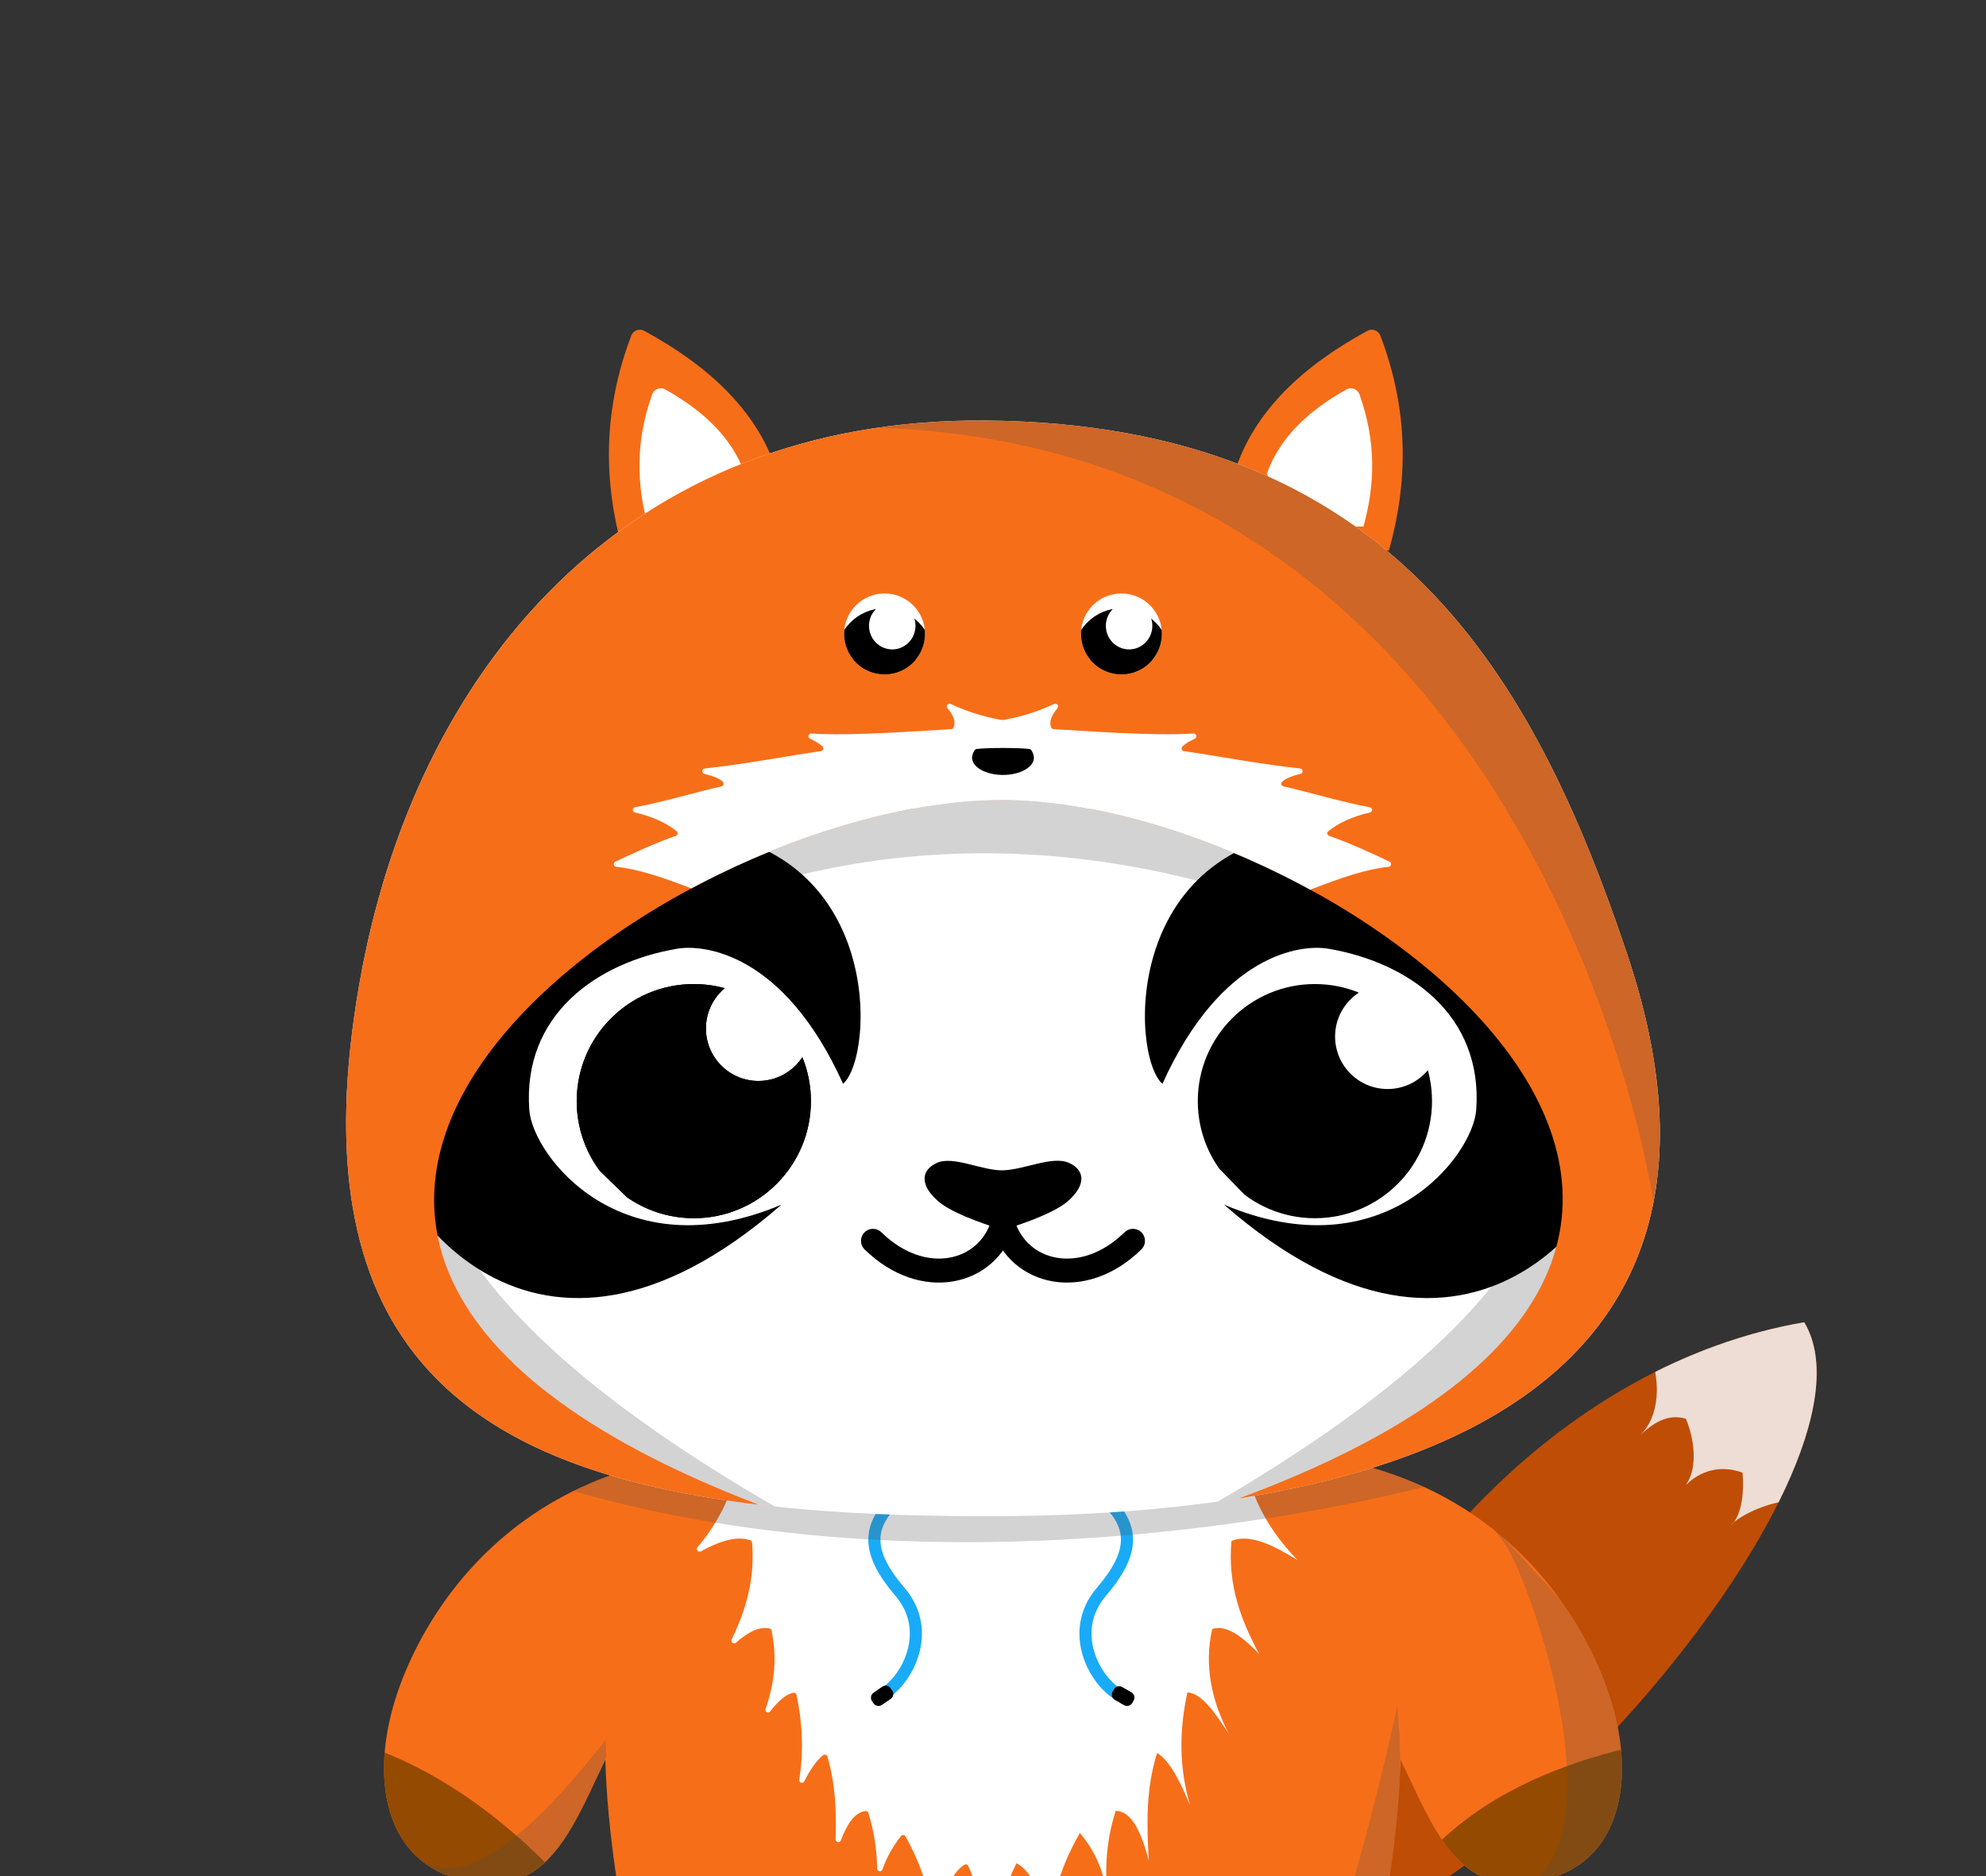 <?xml version="1.0" encoding="UTF-8" standalone="no"?><!DOCTYPE svg PUBLIC "-//W3C//DTD SVG 1.1//EN" "http://www.w3.org/Graphics/SVG/1.1/DTD/svg11.dtd"><svg width="100%" height="100%" viewBox="0 0 4542 4292" version="1.1" xmlns="http://www.w3.org/2000/svg" xmlns:xlink="http://www.w3.org/1999/xlink" xml:space="preserve" xmlns:serif="http://www.serif.com/" style="fill-rule:evenodd;clip-rule:evenodd;stroke-linecap:round;stroke-linejoin:round;stroke-miterlimit:10;"><rect x="0" y="0" width="4542" height="4292" fill="#333333" stroke="none"/><g id="PANDA_FOX"><g id="PANDA_FOX1" serif:id="PANDA_FOX"><g><path d="M2943.14,4421.23c372.045,92.419 1394.25,-1042.79 1183.2,-1396.65c-547.485,94.22 -979.956,579.419 -1134.13,1049.5" style="fill:#bf4d06;"/><clipPath id="_clip1"><path d="M2943.14,4421.23c372.045,92.419 1394.25,-1042.79 1183.2,-1396.65c-547.485,94.22 -979.956,579.419 -1134.13,1049.5"/></clipPath><g clip-path="url(#_clip1)"><path d="M3985.28,3368.77c7.618,99.792 -29.599,123.3 -25.51,118.801c19.276,-21.211 90.696,-57.735 159.336,-56.734l142.654,-547.318l-483.685,224.776c15.586,47.552 21.696,128.958 -28.844,176.51c31.622,-30.277 65.191,-51.788 106.272,-39.498c20.245,47.684 27.49,113.538 0,151.675c44.22,-43.383 95.002,-41.502 129.777,-28.212Z" style="fill:#edddd4;"/></g><path id="body_color" d="M2280.48,4776.37c-26.487,-0.099 -52.139,-1.528 -75.156,-4.366c7.483,46.227 16.443,115.016 10.886,152.531c-4.78,32.276 -22.487,48.688 -39.713,52.102c-192.879,38.23 -389.007,50.578 -501.185,23.972c-60.152,-14.266 -98.417,-41.682 -111.426,-75.758c-60.563,-158.636 -170.214,-570.176 -179.452,-899.39c-24.506,50.576 -48.775,106.266 -75.982,152.971c-38.67,66.38 -84.876,114.585 -139.08,122.645c-109.569,16.292 -188.224,-15.891 -236.367,-76.084c-68.459,-85.593 -74.749,-235.619 -6.826,-398.925c72.007,-173.124 232.308,-388.529 532.017,-471.113c295.405,-100.857 573.301,-120.005 835.075,-124.418c0.364,-0.006 0.728,-0.006 1.092,-0c261.752,4.412 539.622,23.558 834.873,124.357c299.867,82.585 460.203,298.026 532.219,471.174c67.924,163.306 61.634,313.332 -6.825,398.925c-48.143,60.193 -126.798,92.376 -236.367,76.084c-54.205,-8.06 -100.411,-56.265 -139.08,-122.645c-27.208,-46.706 -51.478,-102.398 -75.981,-152.957c-9.24,329.205 -118.891,740.741 -179.453,899.376c-13.009,34.076 -51.274,61.492 -111.427,75.758c-112.177,26.606 -308.305,14.258 -501.184,-23.972c-17.226,-3.414 -34.933,-19.826 -39.714,-52.102c-5.556,-37.515 3.404,-106.304 10.885,-152.531c-23.091,2.847 -48.835,4.277 -75.416,4.367c-8.47,0.185 -17.29,0.2 -26.413,-0.001Z" style="fill:#f76e19;"/><clipPath id="_clip2"><path d="M2280.48,4776.37c-26.487,-0.099 -52.139,-1.528 -75.156,-4.366c7.483,46.227 16.443,115.016 10.886,152.531c-4.78,32.276 -22.487,48.688 -39.713,52.102c-192.879,38.23 -389.007,50.578 -501.185,23.972c-60.152,-14.266 -98.417,-41.682 -111.426,-75.758c-60.563,-158.636 -170.214,-570.176 -179.452,-899.39c-24.506,50.576 -48.775,106.266 -75.982,152.971c-38.67,66.38 -84.876,114.585 -139.08,122.645c-109.569,16.292 -188.224,-15.891 -236.367,-76.084c-68.459,-85.593 -74.749,-235.619 -6.826,-398.925c72.007,-173.124 232.308,-388.529 532.017,-471.113c295.405,-100.857 573.301,-120.005 835.075,-124.418c0.364,-0.006 0.728,-0.006 1.092,-0c261.752,4.412 539.622,23.558 834.873,124.357c299.867,82.585 460.203,298.026 532.219,471.174c67.924,163.306 61.634,313.332 -6.825,398.925c-48.143,60.193 -126.798,92.376 -236.367,76.084c-54.205,-8.06 -100.411,-56.265 -139.08,-122.645c-27.208,-46.706 -51.478,-102.398 -75.981,-152.957c-9.24,329.205 -118.891,740.741 -179.453,899.376c-13.009,34.076 -51.274,61.492 -111.427,75.758c-112.177,26.606 -308.305,14.258 -501.184,-23.972c-17.226,-3.414 -34.933,-19.826 -39.714,-52.102c-5.556,-37.515 3.404,-106.304 10.885,-152.531c-23.091,2.847 -48.835,4.277 -75.416,4.367c-8.47,0.185 -17.29,0.2 -26.413,-0.001Z"/></clipPath><g clip-path="url(#_clip2)"><path id="leg_left" d="M3972.89,3964.66c-0,0 -394.937,4.404 -651.184,222.314c-256.248,217.909 84.368,239.115 84.368,239.115l444.826,-89.031l234.078,-83.496l34.123,-81.264l-146.211,-207.638Z" style="fill:#944a00;"/><path id="leg_left1" serif:id="leg_left" d="M1345.52,4370.38c-0,-0 -237.72,-315.411 -565.131,-392.545c-327.41,-77.134 -142.521,209.719 -142.521,209.719l335.447,305.404l206.03,138.983l85.67,-20.709l80.505,-240.852Z" style="fill:#944a00;"/><path d="M2273.39,4435.64c-0.443,3.005 -2.984,5.254 -6.021,5.328c-3.036,0.074 -5.684,-2.05 -6.272,-5.029c-8.58,-46.121 -24.845,-121.117 -46.862,-167.821c-0.775,-1.571 -2.174,-2.745 -3.856,-3.234c-1.682,-0.49 -3.492,-0.25 -4.989,0.661c-32.979,21.883 -48.472,69.99 -57.303,128.091c-0.532,2.969 -3.14,5.112 -6.155,5.061c-3.015,-0.051 -5.548,-2.282 -5.98,-5.267c-9.452,-61.924 -27.408,-125.468 -65.104,-192.713c-1.019,-1.817 -2.878,-3.006 -4.955,-3.169c-2.076,-0.163 -4.098,0.72 -5.389,2.355c-20.047,25.476 -33.384,50.942 -42.435,76.409c-0.978,2.827 -3.847,4.542 -6.8,4.064c-2.953,-0.478 -5.135,-3.01 -5.171,-6.001c-0.759,-42.477 -6.903,-84.955 -20.255,-127.433c-0.901,-2.852 -3.699,-4.665 -6.67,-4.323c-24.469,3.413 -42.009,29.535 -56.057,67.132c-1.092,2.844 -4.077,4.486 -7.064,3.884c-2.987,-0.602 -5.103,-3.271 -5.008,-6.317c2.133,-62.291 -0.059,-124.974 -18.752,-189.157c-0.567,-1.926 -2.025,-3.462 -3.92,-4.127c-1.894,-0.665 -3.992,-0.379 -5.639,0.77c-16.319,12.842 -30.437,34.567 -43.557,60.288c-1.491,2.588 -4.627,3.731 -7.434,2.709c-2.807,-1.022 -4.473,-3.914 -3.95,-6.855c10.582,-64.694 7.382,-129.379 -6.118,-194.065c-0.674,-3.21 -3.716,-5.351 -6.966,-4.904c-18.609,3.987 -36.415,20.952 -53.877,43.418c-1.954,2.083 -5.102,2.507 -7.537,1.015c-2.436,-1.492 -3.488,-4.489 -2.519,-7.176c20.544,-58.268 26.868,-117.854 13.773,-179.29c-0.497,-2.315 -2.259,-4.149 -4.552,-4.737c-23.829,-5.68 -49.884,8.734 -76.972,32.445c-2.246,1.93 -5.538,2.018 -7.883,0.21c-2.345,-1.808 -3.098,-5.014 -1.802,-7.677c31.712,-65.785 53.689,-136.437 46.642,-221.603c-0.204,-2.453 -1.831,-4.558 -4.154,-5.373c-33.411,-10.929 -72.42,3.357 -113.191,25.575c-2.619,1.351 -5.827,0.658 -7.657,-1.652c-1.829,-2.31 -1.766,-5.592 0.149,-7.831c62.432,-74.272 98.452,-159.848 99.292,-260.502l-25.213,-113.459l598.812,25.213l598.812,-25.213l-25.213,113.459c0.954,114.251 47.234,209.076 126.066,289.951c-54.553,-33.275 -107.905,-61.147 -151.279,-44.123c-9.41,101.355 22.276,182.163 63.033,258.435c-37.982,-39.28 -74.744,-67.576 -107.156,-56.73c-18.659,82.819 -1.931,162.268 37.819,239.525c-30.553,-46.921 -61.186,-92.569 -94.549,-94.549c-18.762,86.145 -19.436,172.289 6.303,258.434c-22.212,-51.923 -45.027,-101.437 -75.639,-119.762c-26.195,83.751 -23.53,164.878 -18.91,245.828c-17.186,-64.192 -38.964,-113.299 -75.639,-113.459c-21.273,65.134 -25.451,130.268 -18.91,195.402c-7.083,-48.326 -22.549,-96.651 -63.033,-144.976c-51.751,89.02 -68.448,171.467 -75.639,252.131c-7.95,-83.675 -22.352,-157.672 -69.336,-182.795c-29.541,57.843 -42.833,115.686 -51.359,173.529Z" style="fill:none;"/><clipPath id="_clip3"><path d="M2273.39,4435.64c-0.443,3.005 -2.984,5.254 -6.021,5.328c-3.036,0.074 -5.684,-2.05 -6.272,-5.029c-8.58,-46.121 -24.845,-121.117 -46.862,-167.821c-0.775,-1.571 -2.174,-2.745 -3.856,-3.234c-1.682,-0.49 -3.492,-0.25 -4.989,0.661c-32.979,21.883 -48.472,69.99 -57.303,128.091c-0.532,2.969 -3.14,5.112 -6.155,5.061c-3.015,-0.051 -5.548,-2.282 -5.98,-5.267c-9.452,-61.924 -27.408,-125.468 -65.104,-192.713c-1.019,-1.817 -2.878,-3.006 -4.955,-3.169c-2.076,-0.163 -4.098,0.72 -5.389,2.355c-20.047,25.476 -33.384,50.942 -42.435,76.409c-0.978,2.827 -3.847,4.542 -6.8,4.064c-2.953,-0.478 -5.135,-3.01 -5.171,-6.001c-0.759,-42.477 -6.903,-84.955 -20.255,-127.433c-0.901,-2.852 -3.699,-4.665 -6.67,-4.323c-24.469,3.413 -42.009,29.535 -56.057,67.132c-1.092,2.844 -4.077,4.486 -7.064,3.884c-2.987,-0.602 -5.103,-3.271 -5.008,-6.317c2.133,-62.291 -0.059,-124.974 -18.752,-189.157c-0.567,-1.926 -2.025,-3.462 -3.92,-4.127c-1.894,-0.665 -3.992,-0.379 -5.639,0.77c-16.319,12.842 -30.437,34.567 -43.557,60.288c-1.491,2.588 -4.627,3.731 -7.434,2.709c-2.807,-1.022 -4.473,-3.914 -3.95,-6.855c10.582,-64.694 7.382,-129.379 -6.118,-194.065c-0.674,-3.21 -3.716,-5.351 -6.966,-4.904c-18.609,3.987 -36.415,20.952 -53.877,43.418c-1.954,2.083 -5.102,2.507 -7.537,1.015c-2.436,-1.492 -3.488,-4.489 -2.519,-7.176c20.544,-58.268 26.868,-117.854 13.773,-179.29c-0.497,-2.315 -2.259,-4.149 -4.552,-4.737c-23.829,-5.68 -49.884,8.734 -76.972,32.445c-2.246,1.93 -5.538,2.018 -7.883,0.21c-2.345,-1.808 -3.098,-5.014 -1.802,-7.677c31.712,-65.785 53.689,-136.437 46.642,-221.603c-0.204,-2.453 -1.831,-4.558 -4.154,-5.373c-33.411,-10.929 -72.42,3.357 -113.191,25.575c-2.619,1.351 -5.827,0.658 -7.657,-1.652c-1.829,-2.31 -1.766,-5.592 0.149,-7.831c62.432,-74.272 98.452,-159.848 99.292,-260.502l-25.213,-113.459l598.812,25.213l598.812,-25.213l-25.213,113.459c0.954,114.251 47.234,209.076 126.066,289.951c-54.553,-33.275 -107.905,-61.147 -151.279,-44.123c-9.41,101.355 22.276,182.163 63.033,258.435c-37.982,-39.28 -74.744,-67.576 -107.156,-56.73c-18.659,82.819 -1.931,162.268 37.819,239.525c-30.553,-46.921 -61.186,-92.569 -94.549,-94.549c-18.762,86.145 -19.436,172.289 6.303,258.434c-22.212,-51.923 -45.027,-101.437 -75.639,-119.762c-26.195,83.751 -23.53,164.878 -18.91,245.828c-17.186,-64.192 -38.964,-113.299 -75.639,-113.459c-21.273,65.134 -25.451,130.268 -18.91,195.402c-7.083,-48.326 -22.549,-96.651 -63.033,-144.976c-51.751,89.02 -68.448,171.467 -75.639,252.131c-7.95,-83.675 -22.352,-157.672 -69.336,-182.795c-29.541,57.843 -42.833,115.686 -51.359,173.529Z"/></clipPath><g clip-path="url(#_clip3)"><g id="_2body" serif:id="2body"><ellipse id="body2_color" cx="2309.12" cy="3619.87" rx="740.766" ry="1128.83" style="fill:#fff;"/><clipPath id="_clip4"><ellipse id="body2_color1" serif:id="body2_color" cx="2309.12" cy="3619.87" rx="740.766" ry="1128.83"/></clipPath><g clip-path="url(#_clip4)"><path id="shadow_body2" d="M3375.96,3815.71l-203.51,631.923l-643.686,10.831c0,-0 1138.19,-752.14 428.171,-1427.48l388.478,-302.159l10.333,659.703" style="fill:#111;fill-opacity:0.18;"/></g></g></g><g><path d="M2518.9,3421.03c80.472,68.282 75.519,131.901 0,220.183c-77.857,91.016 -15.426,206.552 44.054,237.889" style="fill:none;stroke:#19abf7;stroke-width:27.67px;"/><path d="M2577.55,3888.51l3.079,-5.334l-20.969,-12.106l-3.079,5.334l20.969,12.106Z" style="fill:#241a0d;stroke:#000;stroke-width:27.67px;"/></g><g><path d="M2058.2,3421.03c-80.472,68.282 -75.519,131.901 -0,220.183c77.857,91.016 15.426,206.552 -44.054,237.889" style="fill:none;stroke:#19abf7;stroke-width:27.67px;"/><path d="M2029.12,3874.76l-3.497,-5.07l-19.933,13.747l3.497,5.07l19.933,-13.747Z" style="fill:#241a0d;stroke:#000;stroke-width:27.67px;"/></g><g id="body_shadows"><path id="body_shadow_1" d="M2910.85,5014.81l119.257,-31.425l62.185,-247.504l112.953,-542.713l-4.13,-217.94l-5.597,-73.114c-0,0 -175.979,853.627 -412.925,1112.7" style="fill:#525252;fill-opacity:0.25;"/><path id="body_shadow_3" d="M962.87,4303.89l176.365,16.797l137.896,-64.55l72.372,-116.477l30.193,-105.985c0,0 58.408,-117.438 50.586,-108.88c-53.677,58.73 -303.653,423.236 -460.771,333.689" style="fill:#525252;fill-opacity:0.25;"/><path d="M1389.74,4094.75c0,0 -8.089,-186.203 -6.933,-201.726c1.155,-15.522 136.357,0 136.357,0l2.312,133.547l-131.736,68.179Z" style="fill:#f76e19;"/><path id="body_shadow_4" d="M3693.47,4351.53l58.521,-203.83l-0.755,-91.846l-41.933,-64.968l-14.628,-191.051c-0,0 -361.656,-406.854 -255.606,-272.198c49.52,62.878 256.838,625.889 65.94,779.474" style="fill:#525252;fill-opacity:0.25;"/><path id="body_shadow_5" d="M3153.33,3321.38l121.047,75.109c-0,-0 -1017.76,284.386 -1958.2,15.673l-37.155,-88.556" style="fill:#525252;fill-opacity:0.25;"/></g></g><g id="ear"><path d="M2827.46,1068.39c45.347,-129.417 150.771,-230.797 300.076,-311.7c5.271,-2.842 11.51,-3.277 17.125,-1.195c5.614,2.083 10.06,6.482 12.202,12.074c66.444,175.117 62.879,337.104 19.586,491.642l-265.195,-0l-83.794,-190.821Z" style="fill:#f76e19;"/><path d="M2897.29,1083.69c27.894,-79.606 91.697,-142.454 182.003,-192.934c5.325,-2.964 11.682,-3.445 17.393,-1.317c5.711,2.129 10.202,6.654 12.288,12.38c38.755,107.581 35.925,207.359 9.227,302.661l-167.869,-0l-53.042,-120.79Z" style="fill:#fff;"/></g><g id="ear1" serif:id="ear"><path d="M1773.18,1068.39c-45.347,-129.417 -150.771,-230.797 -300.076,-311.7c-5.271,-2.842 -11.51,-3.277 -17.125,-1.195c-5.614,2.083 -10.06,6.482 -12.202,12.074c-66.444,175.117 -62.879,337.104 -19.586,491.642l265.195,-0l83.794,-190.821Z" style="fill:#f76e19;"/><path d="M1703.35,1083.69c-27.894,-79.606 -91.697,-142.454 -182.003,-192.934c-5.325,-2.964 -11.682,-3.445 -17.393,-1.317c-5.711,2.129 -10.201,6.654 -12.287,12.38c-38.756,107.581 -35.926,207.359 -9.228,302.661l167.869,-0l53.042,-120.79Z" style="fill:#fff;"/></g><path id="head_color" d="M2256.25,961.982c-825.042,-7.828 -1309.18,567.45 -1434.94,1291.8c-69.225,398.722 -15.58,673.484 140.091,859.476c116.871,139.634 291.501,229.497 516.113,283.756c222.907,53.847 495.252,72.716 809.015,71.104c414.377,-2.129 790.077,-58.29 1062.6,-193.845c183.221,-91.136 319.999,-218.143 391.39,-388.378c76.287,-181.913 77.962,-413.537 -19.557,-704.316c-213.058,-635.292 -538.439,-1210.81 -1464.71,-1219.6l-0.001,0Z" style="fill:#fff;"/><clipPath id="_clip5"><path id="head_color1" serif:id="head_color" d="M2256.25,961.982c-825.042,-7.828 -1309.18,567.45 -1434.94,1291.8c-69.225,398.722 -15.58,673.484 140.091,859.476c116.871,139.634 291.501,229.497 516.113,283.756c222.907,53.847 495.252,72.716 809.015,71.104c414.377,-2.129 790.077,-58.29 1062.6,-193.845c183.221,-91.136 319.999,-218.143 391.39,-388.378c76.287,-181.913 77.962,-413.537 -19.557,-704.316c-213.058,-635.292 -538.439,-1210.81 -1464.71,-1219.6l-0.001,0Z"/></clipPath><g clip-path="url(#_clip5)"><g id="hodie_shadow"><path id="shadow_hoddie" d="M3275.8,2236.64c0,0 -974.577,-640.896 -1999.18,0c-1351.81,845.567 94.89,-641.717 94.89,-641.717l1409.94,-4.137l918.408,293.294l-424.063,352.56Z" style="fill:#525252;fill-opacity:0.25;"/><path id="shadow_hoddie1" serif:id="shadow_hoddie" d="M928.409,2236.64l-507.597,1251.43c0,0 1462.01,21.396 1371.39,-30.375c-1027.81,-587.214 -777.454,-944.026 -777.454,-944.026" style="fill:#525252;fill-opacity:0.25;"/><path id="shadow_hoddie2" serif:id="shadow_hoddie" d="M3609.31,2236.64l292.135,1245.14c0,-0 -1246.55,27.685 -1155.93,-24.086c1027.81,-587.214 777.455,-944.026 777.455,-944.026" style="fill:#525252;fill-opacity:0.25;"/></g><g id="right_eye"><path d="M1928.13,2479.2c74.143,-64.813 94.444,-571.184 -389.119,-581.98c-368.783,-8.233 -717.011,322.818 -682.222,651.9c22.126,209.299 362.959,701.669 930.481,206.487c-365.811,154.383 -569.065,-111.859 -576.735,-216.594c-15.934,-217.559 154.425,-337.886 338.583,-368.905c60.157,-10.132 243.475,8.834 379.012,309.092Z"/><path d="M1586.76,2250.97c147.823,-0 267.835,120.011 267.835,267.835c0,147.821 -120.012,267.835 -267.835,267.835c-147.822,-0 -267.834,-120.014 -267.834,-267.835c-0,-147.824 120.012,-267.835 267.834,-267.835Z" style="fill:#fff;"/><clipPath id="_clip6"><path d="M1586.76,2250.97c147.823,-0 267.835,120.011 267.835,267.835c0,147.821 -120.012,267.835 -267.835,267.835c-147.822,-0 -267.834,-120.014 -267.834,-267.835c-0,-147.824 120.012,-267.835 267.834,-267.835Z"/></clipPath><g clip-path="url(#_clip6)"><path d="M1372.68,2679.7c-33.746,-44.81 -53.756,-100.534 -53.756,-160.896c-0,-147.824 120.012,-267.835 267.834,-267.835c24.504,-0 48.244,3.297 70.799,9.473c-26.332,22.031 -43.091,55.133 -43.091,92.12c-0,66.265 53.797,120.062 120.063,120.062c42.037,0 79.058,-21.651 100.509,-54.4c12.608,31.061 19.555,65.017 19.555,100.58c0,147.821 -120.012,267.835 -267.835,267.835c-57.457,-0 -110.712,-18.131 -154.352,-48.981c18.64,-31.551 35.285,-66.708 9.013,-81.878c-29.821,-17.216 -53.983,-14.664 -68.739,23.92Z"/><path d="M1372.68,2679.7c-33.746,-44.81 -53.756,-100.534 -53.756,-160.896c-0,-147.824 120.012,-267.835 267.834,-267.835c24.504,-0 48.244,3.297 70.799,9.473c-26.332,22.031 -43.091,55.133 -43.091,92.12c-0,66.265 53.797,120.062 120.063,120.062c42.037,0 79.058,-21.651 100.509,-54.4c12.608,31.061 19.555,65.017 19.555,100.58c0,147.821 -120.012,267.835 -267.835,267.835c-57.457,-0 -110.712,-18.131 -154.352,-48.981"/></g></g><g id="left_eye"><path d="M2658.5,2479.2c-74.143,-64.813 -94.444,-571.184 389.119,-581.98c368.785,-8.233 717.011,322.818 682.222,651.9c-22.127,209.299 -362.958,701.669 -930.481,206.487c365.811,154.383 569.066,-111.859 576.737,-216.594c15.933,-217.559 -154.427,-337.886 -338.585,-368.905c-60.157,-10.132 -243.475,8.834 -379.012,309.092Z"/><path d="M3275.02,2518.8c0,-147.824 -120.014,-267.835 -267.836,-267.835c-147.821,-0 -267.835,120.011 -267.835,267.835c-0,147.821 120.014,267.835 267.835,267.835c147.822,-0 267.836,-120.014 267.836,-267.835Z" style="fill:#fff;"/><clipPath id="_clip7"><path d="M3275.02,2518.8c0,-147.824 -120.014,-267.835 -267.836,-267.835c-147.821,-0 -267.835,120.011 -267.835,267.835c-0,147.821 120.014,267.835 267.835,267.835c147.822,-0 267.836,-120.014 267.836,-267.835Z"/></clipPath><g clip-path="url(#_clip7)"><path d="M2846.29,2732.88c44.809,33.744 100.535,53.756 160.895,53.756c147.822,-0 267.836,-120.014 267.836,-267.835c0,-24.506 -3.299,-48.244 -9.474,-70.801c-22.032,26.333 -55.133,43.093 -92.119,43.093c-66.265,-0 -120.064,-53.798 -120.064,-120.063c-0,-42.038 21.651,-79.057 54.4,-100.509c-31.061,-12.609 -65.015,-19.555 -100.579,-19.555c-147.821,-0 -267.835,120.011 -267.835,267.835c-0,57.457 18.133,110.711 48.981,154.351"/></g></g><path id="hoddie_color" d="M1854.6,3485.14c-1799.89,-613.465 -343.698,-1657.89 439.225,-1655.35c772.528,2.51 2192.57,1042.46 447.256,1630.45c-30.364,10.229 1160.37,67.421 1160.37,67.421l-36.261,-775.857l-0,-252.605l-112.843,-418.792l-312.433,-611.57l-388.273,-345.669l-529.081,-192.07l-491.914,0l-538.448,172.127l-319.079,245.958l-232.663,336.328l-162.259,468.018l-55.734,259.253l-222.448,1114.88c-0,-0 1390.58,-30.255 1354.59,-42.521Z" style="fill:#f76e19;"/><clipPath id="_clip8"><path d="M1854.6,3485.14c-1799.89,-613.465 -343.698,-1657.89 439.225,-1655.35c772.528,2.51 2192.57,1042.46 447.256,1630.45c-30.364,10.229 1160.37,67.421 1160.37,67.421l-36.261,-775.857l-0,-252.605l-112.843,-418.792l-312.433,-611.57l-388.273,-345.669l-529.081,-192.07l-491.914,0l-538.448,172.127l-319.079,245.958l-232.663,336.328l-162.259,468.018l-55.734,259.253l-222.448,1114.88c-0,-0 1390.58,-30.255 1354.59,-42.521Z"/></clipPath><g clip-path="url(#_clip8)"><path id="shadow_head" d="M1846.67,806.11l1327.66,272l611.86,991.177l78.995,638.803l-78.188,94.571c3.421,-91.15 -300.342,-1866.86 -1902.95,-1824.75" style="fill:#525252;fill-opacity:0.25;"/><g><path d="M1409.64,1982.88c-2.841,-0.152 -5.216,-2.213 -5.766,-5.005c-0.55,-2.792 0.865,-5.6 3.437,-6.819c33.021,-15.814 95.365,-44.698 137.945,-58.862c2.106,-0.655 3.71,-2.372 4.221,-4.516c0.511,-2.145 -0.147,-4.401 -1.731,-5.935c-19.016,-16.17 -53.092,-33.849 -95.633,-43.215c-2.91,-0.652 -4.929,-3.305 -4.78,-6.284c0.149,-2.979 2.422,-5.418 5.383,-5.776c65.874,-12.011 150.986,-37.899 197.145,-47.584c2.034,-0.398 3.738,-1.777 4.551,-3.683c0.812,-1.906 0.627,-4.091 -0.495,-5.833c-6.523,-7.727 -21.949,-14.035 -43.021,-19.348c-3.025,-0.762 -5.025,-3.639 -4.685,-6.74c0.34,-3.102 2.915,-5.477 6.033,-5.567c80.592,-7.87 203.297,-31.013 265.188,-39.502c2.198,-0.283 4.083,-1.709 4.952,-3.748c0.869,-2.039 0.593,-4.386 -0.725,-6.168c-5.697,-6.257 -16.097,-12.485 -29.09,-18.62c-2.837,-1.351 -4.228,-4.6 -3.246,-7.585c0.981,-2.986 4.028,-4.776 7.113,-4.181c90.891,6.002 247.65,-6.078 319.024,-10.002c2.24,-0.119 4.245,-1.43 5.252,-3.435c6.406,-13.444 -0.745,-28.61 -13.83,-44.547c-1.863,-2.269 -1.896,-5.528 -0.078,-7.834c1.817,-2.306 4.994,-3.036 7.636,-1.755c60.249,28.13 129.255,44.381 209.705,45.119c1.482,0.014 2.911,0.554 4.032,1.524c14.218,12.306 111.239,96.296 130.374,112.861c1.969,1.705 2.674,4.452 1.771,6.895c-8.849,23.911 -53.947,145.774 -59.026,159.501c-0.307,0.829 -0.435,1.714 -0.374,2.597c1.345,19.602 17.008,247.903 17.008,247.903l-91.856,32.683c-96.55,0.407 -176.698,23.106 -245.068,61.814c28.137,-26.799 51.707,-53.011 37.335,-74.342c-85.65,-4.681 -153.947,10.851 -218.415,30.845c33.206,-18.65 57.129,-36.706 47.974,-52.646c-69.982,-9.217 -137.127,-1.037 -202.427,18.461c39.661,-14.994 78.247,-30.028 79.931,-46.427c-72.792,-9.27 -145.59,-9.649 -218.397,2.957c43.886,-10.891 85.736,-22.079 101.232,-37.118c-70.767,-12.923 -139.326,-11.657 -207.736,-9.43c54.252,-8.414 107.043,31.69 107.19,13.661c-55.036,-10.493 -143.191,32.557 -198.236,35.737c40.84,-3.455 80.942,-106.954 121.793,-126.829c-76.28,-29.846 -134.101,-48.804 -181.61,-53.222Z" style="fill:none;"/><clipPath id="_clip9"><path d="M1409.64,1982.88c-2.841,-0.152 -5.216,-2.213 -5.766,-5.005c-0.55,-2.792 0.865,-5.6 3.437,-6.819c33.021,-15.814 95.365,-44.698 137.945,-58.862c2.106,-0.655 3.71,-2.372 4.221,-4.516c0.511,-2.145 -0.147,-4.401 -1.731,-5.935c-19.016,-16.17 -53.092,-33.849 -95.633,-43.215c-2.91,-0.652 -4.929,-3.305 -4.78,-6.284c0.149,-2.979 2.422,-5.418 5.383,-5.776c65.874,-12.011 150.986,-37.899 197.145,-47.584c2.034,-0.398 3.738,-1.777 4.551,-3.683c0.812,-1.906 0.627,-4.091 -0.495,-5.833c-6.523,-7.727 -21.949,-14.035 -43.021,-19.348c-3.025,-0.762 -5.025,-3.639 -4.685,-6.74c0.34,-3.102 2.915,-5.477 6.033,-5.567c80.592,-7.87 203.297,-31.013 265.188,-39.502c2.198,-0.283 4.083,-1.709 4.952,-3.748c0.869,-2.039 0.593,-4.386 -0.725,-6.168c-5.697,-6.257 -16.097,-12.485 -29.09,-18.62c-2.837,-1.351 -4.228,-4.6 -3.246,-7.585c0.981,-2.986 4.028,-4.776 7.113,-4.181c90.891,6.002 247.65,-6.078 319.024,-10.002c2.24,-0.119 4.245,-1.43 5.252,-3.435c6.406,-13.444 -0.745,-28.61 -13.83,-44.547c-1.863,-2.269 -1.896,-5.528 -0.078,-7.834c1.817,-2.306 4.994,-3.036 7.636,-1.755c60.249,28.13 129.255,44.381 209.705,45.119c1.482,0.014 2.911,0.554 4.032,1.524c14.218,12.306 111.239,96.296 130.374,112.861c1.969,1.705 2.674,4.452 1.771,6.895c-8.849,23.911 -53.947,145.774 -59.026,159.501c-0.307,0.829 -0.435,1.714 -0.374,2.597c1.345,19.602 17.008,247.903 17.008,247.903l-91.856,32.683c-96.55,0.407 -176.698,23.106 -245.068,61.814c28.137,-26.799 51.707,-53.011 37.335,-74.342c-85.65,-4.681 -153.947,10.851 -218.415,30.845c33.206,-18.65 57.129,-36.706 47.974,-52.646c-69.982,-9.217 -137.127,-1.037 -202.427,18.461c39.661,-14.994 78.247,-30.028 79.931,-46.427c-72.792,-9.27 -145.59,-9.649 -218.397,2.957c43.886,-10.891 85.736,-22.079 101.232,-37.118c-70.767,-12.923 -139.326,-11.657 -207.736,-9.43c54.252,-8.414 107.043,31.69 107.19,13.661c-55.036,-10.493 -143.191,32.557 -198.236,35.737c40.84,-3.455 80.942,-106.954 121.793,-126.829c-76.28,-29.846 -134.101,-48.804 -181.61,-53.222Z"/></clipPath><g clip-path="url(#_clip9)"><g id="_2body1" serif:id="2body"><path id="body2_color2" serif:id="body2_color" d="M3051.96,1958.08c-0.129,200.98 -427.68,363.874 -954.173,363.534c-526.493,-0.34 -953.833,-163.787 -953.703,-364.767c0.13,-200.98 427.68,-363.874 954.173,-363.534c526.493,0.34 953.833,163.786 953.703,364.767Z" style="fill:#fff;"/><clipPath id="_clip10"><path id="body2_color3" serif:id="body2_color" d="M3051.96,1958.08c-0.129,200.98 -427.68,363.874 -954.173,363.534c-526.493,-0.34 -953.833,-163.787 -953.703,-364.767c0.13,-200.98 427.68,-363.874 954.173,-363.534c526.493,0.34 953.833,163.786 953.703,364.767Z"/></clipPath><g clip-path="url(#_clip10)"><path id="shadow_body21" serif:id="shadow_body2" d="M1932.18,2481.8l-533.953,-100.388l-8.948,-316.433c-0,-0 635.247,559.932 1206.18,211.262l255.222,191.136l-557.497,4.719" style="fill:#111;fill-opacity:0.18;"/></g></g></g><path d="M3175.56,1982.88c2.841,-0.152 5.217,-2.213 5.767,-5.005c0.55,-2.792 -0.866,-5.6 -3.437,-6.819c-33.022,-15.814 -95.365,-44.698 -137.946,-58.862c-2.105,-0.655 -3.709,-2.372 -4.22,-4.516c-0.511,-2.145 0.147,-4.401 1.73,-5.935c19.017,-16.17 53.092,-33.849 95.633,-43.215c2.911,-0.652 4.929,-3.305 4.78,-6.284c-0.149,-2.979 -2.422,-5.418 -5.383,-5.776c-65.873,-12.011 -150.985,-37.899 -197.145,-47.584c-2.033,-0.398 -3.738,-1.777 -4.55,-3.683c-0.813,-1.906 -0.627,-4.091 0.494,-5.833c6.524,-7.727 21.949,-14.035 43.021,-19.348c3.026,-0.762 5.025,-3.639 4.686,-6.74c-0.34,-3.102 -2.915,-5.477 -6.034,-5.567c-80.592,-7.87 -203.297,-31.013 -265.187,-39.502c-2.199,-0.283 -4.083,-1.709 -4.952,-3.748c-0.869,-2.039 -0.594,-4.386 0.725,-6.168c5.696,-6.257 16.096,-12.485 29.089,-18.62c2.837,-1.351 4.228,-4.6 3.247,-7.585c-0.981,-2.986 -4.028,-4.776 -7.114,-4.181c-90.891,6.002 -247.649,-6.078 -319.023,-10.002c-2.241,-0.119 -4.245,-1.43 -5.252,-3.435c-6.406,-13.444 0.745,-28.61 13.829,-44.547c1.863,-2.269 1.896,-5.528 0.079,-7.834c-1.817,-2.306 -4.995,-3.036 -7.636,-1.755c-60.25,28.13 -129.255,44.381 -209.705,45.119c-1.483,0.014 -2.912,0.554 -4.033,1.524c-14.217,12.306 -111.238,96.296 -130.373,112.861c-1.969,1.705 -2.675,4.452 -1.771,6.895c8.849,23.911 53.946,145.774 59.026,159.501c0.307,0.829 0.434,1.714 0.374,2.597c-1.345,19.602 -17.008,247.903 -17.008,247.903l91.855,32.683c96.551,0.407 176.699,23.106 245.069,61.814c-28.137,-26.799 -51.708,-53.011 -37.335,-74.342c85.649,-4.681 153.947,10.851 218.415,30.845c-33.206,-18.65 -57.13,-36.706 -47.975,-52.646c69.982,-9.217 137.127,-1.037 202.427,18.461c-39.661,-14.994 -78.246,-30.028 -79.93,-46.427c72.792,-9.27 145.59,-9.649 218.396,2.957c-43.886,-10.891 -85.736,-22.079 -101.231,-37.118c70.767,-12.923 139.326,-11.657 207.735,-9.43c-54.252,-8.414 -107.042,31.69 -107.189,13.661c55.036,-10.493 143.191,32.557 198.235,35.737c-40.84,-3.455 -80.942,-106.954 -121.793,-126.829c76.281,-29.846 134.102,-48.804 181.61,-53.222Z" style="fill:none;"/><clipPath id="_clip11"><path d="M3175.56,1982.88c2.841,-0.152 5.217,-2.213 5.767,-5.005c0.55,-2.792 -0.866,-5.6 -3.437,-6.819c-33.022,-15.814 -95.365,-44.698 -137.946,-58.862c-2.105,-0.655 -3.709,-2.372 -4.22,-4.516c-0.511,-2.145 0.147,-4.401 1.73,-5.935c19.017,-16.17 53.092,-33.849 95.633,-43.215c2.911,-0.652 4.929,-3.305 4.78,-6.284c-0.149,-2.979 -2.422,-5.418 -5.383,-5.776c-65.873,-12.011 -150.985,-37.899 -197.145,-47.584c-2.033,-0.398 -3.738,-1.777 -4.55,-3.683c-0.813,-1.906 -0.627,-4.091 0.494,-5.833c6.524,-7.727 21.949,-14.035 43.021,-19.348c3.026,-0.762 5.025,-3.639 4.686,-6.74c-0.34,-3.102 -2.915,-5.477 -6.034,-5.567c-80.592,-7.87 -203.297,-31.013 -265.187,-39.502c-2.199,-0.283 -4.083,-1.709 -4.952,-3.748c-0.869,-2.039 -0.594,-4.386 0.725,-6.168c5.696,-6.257 16.096,-12.485 29.089,-18.62c2.837,-1.351 4.228,-4.6 3.247,-7.585c-0.981,-2.986 -4.028,-4.776 -7.114,-4.181c-90.891,6.002 -247.649,-6.078 -319.023,-10.002c-2.241,-0.119 -4.245,-1.43 -5.252,-3.435c-6.406,-13.444 0.745,-28.61 13.829,-44.547c1.863,-2.269 1.896,-5.528 0.079,-7.834c-1.817,-2.306 -4.995,-3.036 -7.636,-1.755c-60.25,28.13 -129.255,44.381 -209.705,45.119c-1.483,0.014 -2.912,0.554 -4.033,1.524c-14.217,12.306 -111.238,96.296 -130.373,112.861c-1.969,1.705 -2.675,4.452 -1.771,6.895c8.849,23.911 53.946,145.774 59.026,159.501c0.307,0.829 0.434,1.714 0.374,2.597c-1.345,19.602 -17.008,247.903 -17.008,247.903l91.855,32.683c96.551,0.407 176.699,23.106 245.069,61.814c-28.137,-26.799 -51.708,-53.011 -37.335,-74.342c85.649,-4.681 153.947,10.851 218.415,30.845c-33.206,-18.65 -57.13,-36.706 -47.975,-52.646c69.982,-9.217 137.127,-1.037 202.427,18.461c-39.661,-14.994 -78.246,-30.028 -79.93,-46.427c72.792,-9.27 145.59,-9.649 218.396,2.957c-43.886,-10.891 -85.736,-22.079 -101.231,-37.118c70.767,-12.923 139.326,-11.657 207.735,-9.43c-54.252,-8.414 -107.042,31.69 -107.189,13.661c55.036,-10.493 143.191,32.557 198.235,35.737c-40.84,-3.455 -80.942,-106.954 -121.793,-126.829c76.281,-29.846 134.102,-48.804 181.61,-53.222Z"/></clipPath><g clip-path="url(#_clip11)"><g id="_2body2" serif:id="2body"><path id="body2_color4" serif:id="body2_color" d="M1533.25,1958.08c0.13,200.98 427.681,363.874 954.174,363.534c526.493,-0.34 953.833,-163.787 953.703,-364.767c-0.13,-200.98 -427.681,-363.874 -954.174,-363.534c-526.493,0.34 -953.833,163.786 -953.703,364.767Z" style="fill:#fff;"/><clipPath id="_clip12"><path id="body2_color5" serif:id="body2_color" d="M1533.25,1958.08c0.13,200.98 427.681,363.874 954.174,363.534c526.493,-0.34 953.833,-163.787 953.703,-364.767c-0.13,-200.98 -427.681,-363.874 -954.174,-363.534c-526.493,0.34 -953.833,163.786 -953.703,364.767Z"/></clipPath><g clip-path="url(#_clip12)"><path id="shadow_body22" serif:id="shadow_body2" d="M2653.03,2481.8l533.954,-100.388l8.948,-316.433c-0,-0 -635.248,559.932 -1206.18,211.262l-255.221,191.136l557.497,4.719" style="fill:#111;fill-opacity:0.18;"/></g></g></g></g><path d="M2355.05,1713.42c4.342,0.651 9.471,12.816 9.471,19.749c0,21.799 -31.678,39.497 -70.698,39.497c-39.019,0 -70.698,-17.698 -70.698,-39.497c0,-6.933 5.13,-19.098 9.472,-19.749c21.987,-3.291 100.465,-3.291 122.453,0Z"/><g id="eyes"><ellipse cx="2564.67" cy="1449.93" rx="92.523" ry="92.413" style="fill:#fff;"/><clipPath id="_clip13"><ellipse cx="2564.67" cy="1449.93" rx="92.523" ry="92.413"/></clipPath><g clip-path="url(#_clip13)"><ellipse cx="2564.67" cy="1503.62" rx="70.767" ry="72.112" style="stroke:#000;stroke-width:80.37px;stroke-miterlimit:1.5;"/><ellipse cx="2582.28" cy="1431.51" rx="53.158" ry="53.994" style="fill:#fff;"/></g><ellipse cx="2022.99" cy="1449.93" rx="92.523" ry="92.413" style="fill:#fff;"/><clipPath id="_clip14"><ellipse cx="2022.99" cy="1449.93" rx="92.523" ry="92.413"/></clipPath><g clip-path="url(#_clip14)"><ellipse cx="2022.99" cy="1503.62" rx="70.767" ry="72.112" style="stroke:#000;stroke-width:80.37px;stroke-miterlimit:1.5;"/><ellipse cx="2040.6" cy="1431.51" rx="53.158" ry="53.994" style="fill:#fff;"/></g></g></g></g><g id="smile_panda"><g><path d="M2293.82,2798.22c-34.047,116.087 -182.568,152.749 -297.249,40.17" style="fill:none;stroke:#000;stroke-width:54.89px;"/><path d="M2293.82,2798.22c34.047,116.087 182.57,152.749 297.249,40.17" style="fill:none;stroke:#000;stroke-width:54.89px;"/><path d="M2293.82,2677.08c47.808,-1.158 113.245,-34.06 150.993,-17.03c37.75,17.03 37.75,51.09 0,85.149c-26.424,25.545 -94.371,51.09 -150.993,68.12c-56.623,-17.03 -124.57,-42.575 -150.994,-68.12c-37.748,-34.059 -37.748,-68.119 0,-85.149c37.749,-17.03 103.184,18.188 150.994,17.03Z"/></g></g></g></g></g></svg>